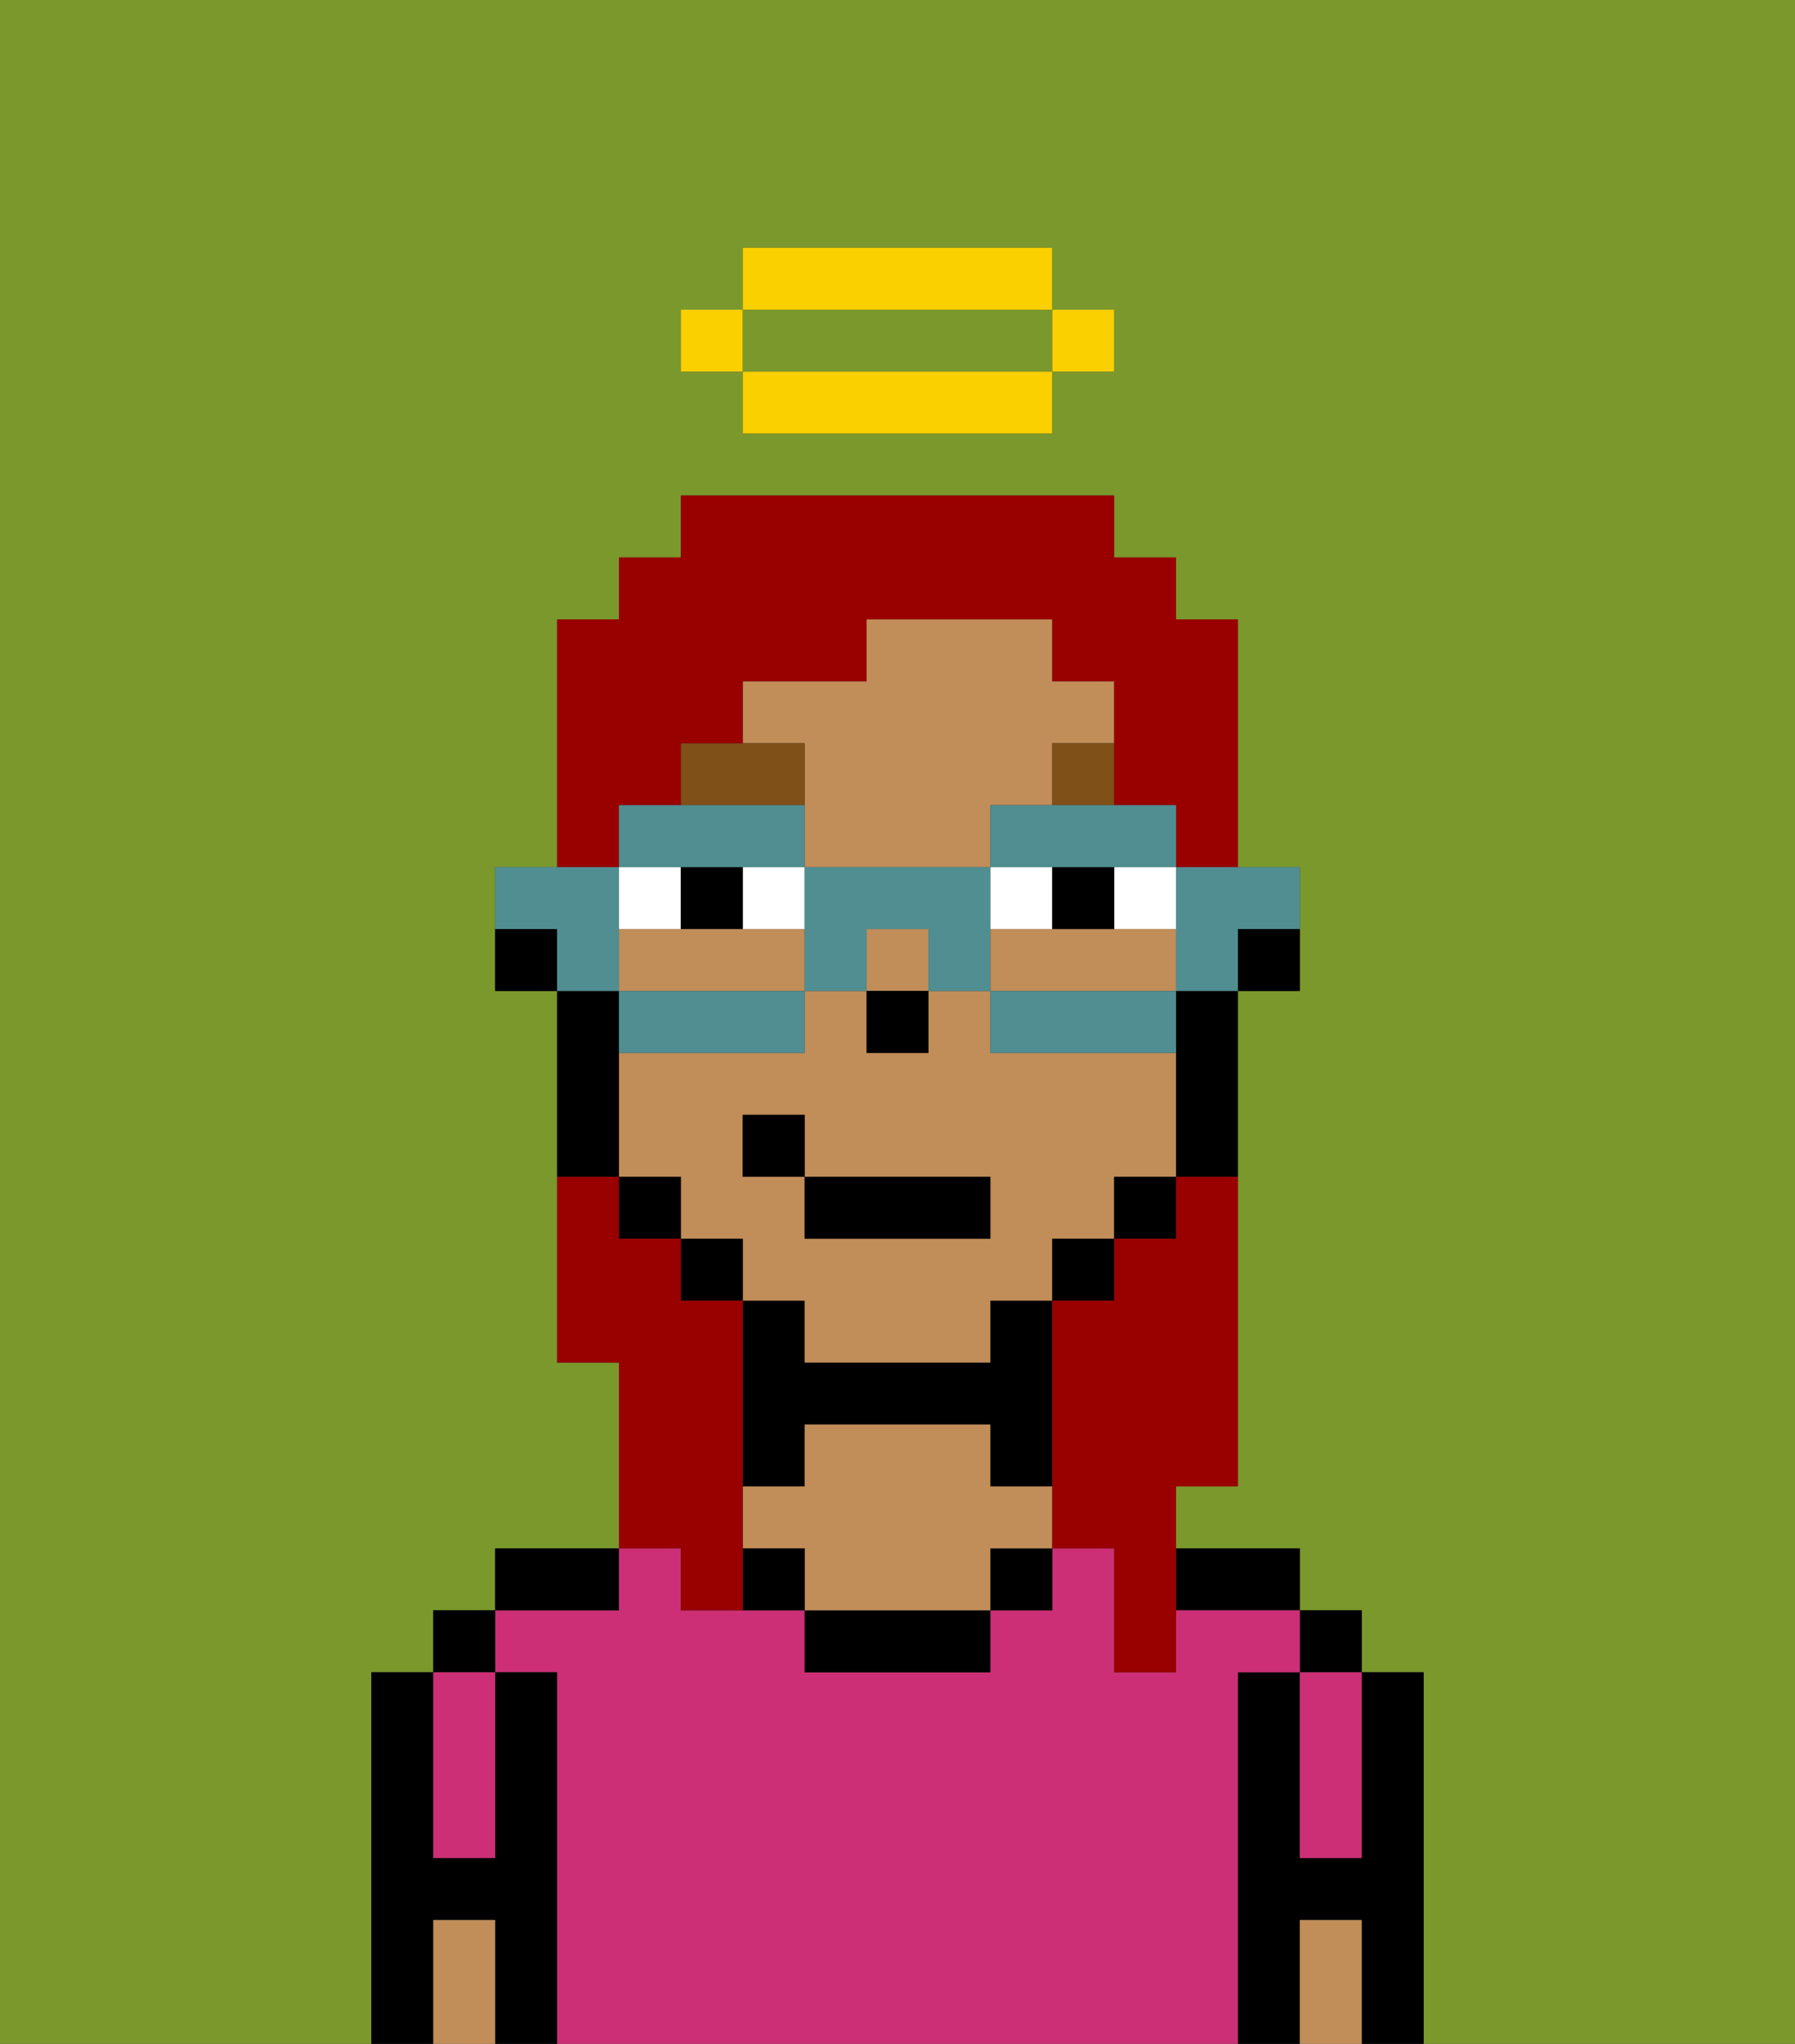 <svg xmlns="http://www.w3.org/2000/svg" viewBox="0 0 29 33"><rect x="0" y="0" width="29" height="33" fill="#333333" stroke="none"/><defs><style>polygon,rect,path{shape-rendering:crispedges;}.fa222-1{fill:#7a982c;}.fa222-2{fill:#000000;}.fa222-3{fill:#cc2f76;}.fa222-4{fill:#c18d59;}.fa222-5{fill:#ffffff;}.fa222-6{fill:#7f5018;}.fa222-7{fill:#990000;}.fa222-8{fill:#508e91;}.fa222-9{fill:#fad000;}</style></defs><path class="fa222-1" d="M6,32V27H7V26H8V25h2V22H9V16H8V14H9V10h1V9h1V8h7V9h1v1h1v4h1v2H20v8H19v1h2v1h1v1h1v6h6V0H0V33H6ZM11,5h1V4h5V5h1V6H17V7H12V6H11Z"/><path class="fa222-1" d="M13,6h4V5H12V6Z"/><path class="fa222-2" d="M23,27H22v3H21V27H20v6h1V31h1v2h1V27Z"/><rect class="fa222-2" x="21" y="26" width="1" height="1"/><path class="fa222-3" d="M21,28v2h1V27H21Z"/><path class="fa222-4" d="M21,31v2h1V31Z"/><path class="fa222-2" d="M20,26h1V25H19v1Z"/><path class="fa222-3" d="M20,27h1V26H19v1H18V25H17v1H16v1H13V26H11V25H10v1H8v1H9v6H20V27Z"/><rect class="fa222-2" x="16" y="25" width="1" height="1"/><path class="fa222-2" d="M13,26v1h3V26H13Z"/><path class="fa222-2" d="M13,23h3v1h1V21H16v1H13V21H12v3h1Z"/><path class="fa222-4" d="M16,24V23H13v1H12v1h1v1h3V25h1V24Z"/><path class="fa222-2" d="M12,25v1h1V25Z"/><path class="fa222-2" d="M10,25H8v1h2Z"/><path class="fa222-2" d="M9,27H8v3H7V27H6v6H7V31H8v2H9V27Z"/><rect class="fa222-2" x="7" y="26" width="1" height="1"/><path class="fa222-3" d="M7,30H8V27H7v3Z"/><path class="fa222-4" d="M7,31v2H8V31Z"/><path class="fa222-2" d="M20,16h1V15H20Z"/><path class="fa222-4" d="M17,15H16v1h3V15H17Z"/><rect class="fa222-4" x="14" y="15" width="1" height="1"/><path class="fa222-4" d="M13,16V15H10v1h3Z"/><path class="fa222-4" d="M13,13v1h3V13h1V12h1V11H17V10H14v1H12v1h1Z"/><path class="fa222-4" d="M13,22h3V21h1V20h1V19h1V17H16V16H15v1H14V16H13v1H10v2h1v1h1v1h1Zm-1-3V18h1v1h3v1H13V19Z"/><path class="fa222-2" d="M19,17v2h1V16H19Z"/><rect class="fa222-2" x="18" y="19" width="1" height="1"/><rect class="fa222-2" x="17" y="20" width="1" height="1"/><rect class="fa222-2" x="11" y="20" width="1" height="1"/><rect class="fa222-2" x="10" y="19" width="1" height="1"/><path class="fa222-2" d="M10,18V16H9v3h1Z"/><path class="fa222-2" d="M8,15v1H9V15Z"/><rect class="fa222-2" x="14" y="16" width="1" height="1"/><path class="fa222-5" d="M12,14v1h1V14Z"/><path class="fa222-5" d="M11,14H10v1h1Z"/><path class="fa222-5" d="M18,15h1V14H18Z"/><rect class="fa222-5" x="16" y="14" width="1" height="1"/><path class="fa222-2" d="M11,14v1h1V14Z"/><path class="fa222-2" d="M18,15V14H17v1Z"/><path class="fa222-6" d="M13,12H11v1h2Z"/><rect class="fa222-6" x="17" y="12" width="1" height="1"/><rect class="fa222-2" x="13" y="19" width="3" height="1"/><rect class="fa222-2" x="12" y="18" width="1" height="1"/><path class="fa222-7" d="M19,20H18v1H17v4h1v2h1V24h1V19H19Z"/><path class="fa222-7" d="M10,13h1V12h1V11h2V10h3v1h1v2h1v1h1V10H19V9H18V8H11V9H10v1H9v4h1Z"/><path class="fa222-7" d="M11,26h1V21H11V20H10V19H9v3h1v3h1Z"/><path class="fa222-8" d="M19,15v1h1V15h1V14H19Z"/><path class="fa222-8" d="M16,16v1h3V16H16Z"/><path class="fa222-8" d="M12,14h1V13H10v1h2Z"/><polygon class="fa222-8" points="16 13 16 14 17 14 18 14 19 14 19 13 18 13 17 13 16 13"/><path class="fa222-8" d="M16,14H13v2h1V15h1v1h1V14Z"/><path class="fa222-8" d="M13,17V16H10v1h3Z"/><path class="fa222-8" d="M10,15V14H8v1H9v1h1Z"/><rect class="fa222-9" x="17" y="5" width="1" height="1"/><path class="fa222-9" d="M13,6H12V7h5V6H13Z"/><path class="fa222-9" d="M17,5V4H12V5h5Z"/><rect class="fa222-9" x="11" y="5" width="1" height="1"/></svg>